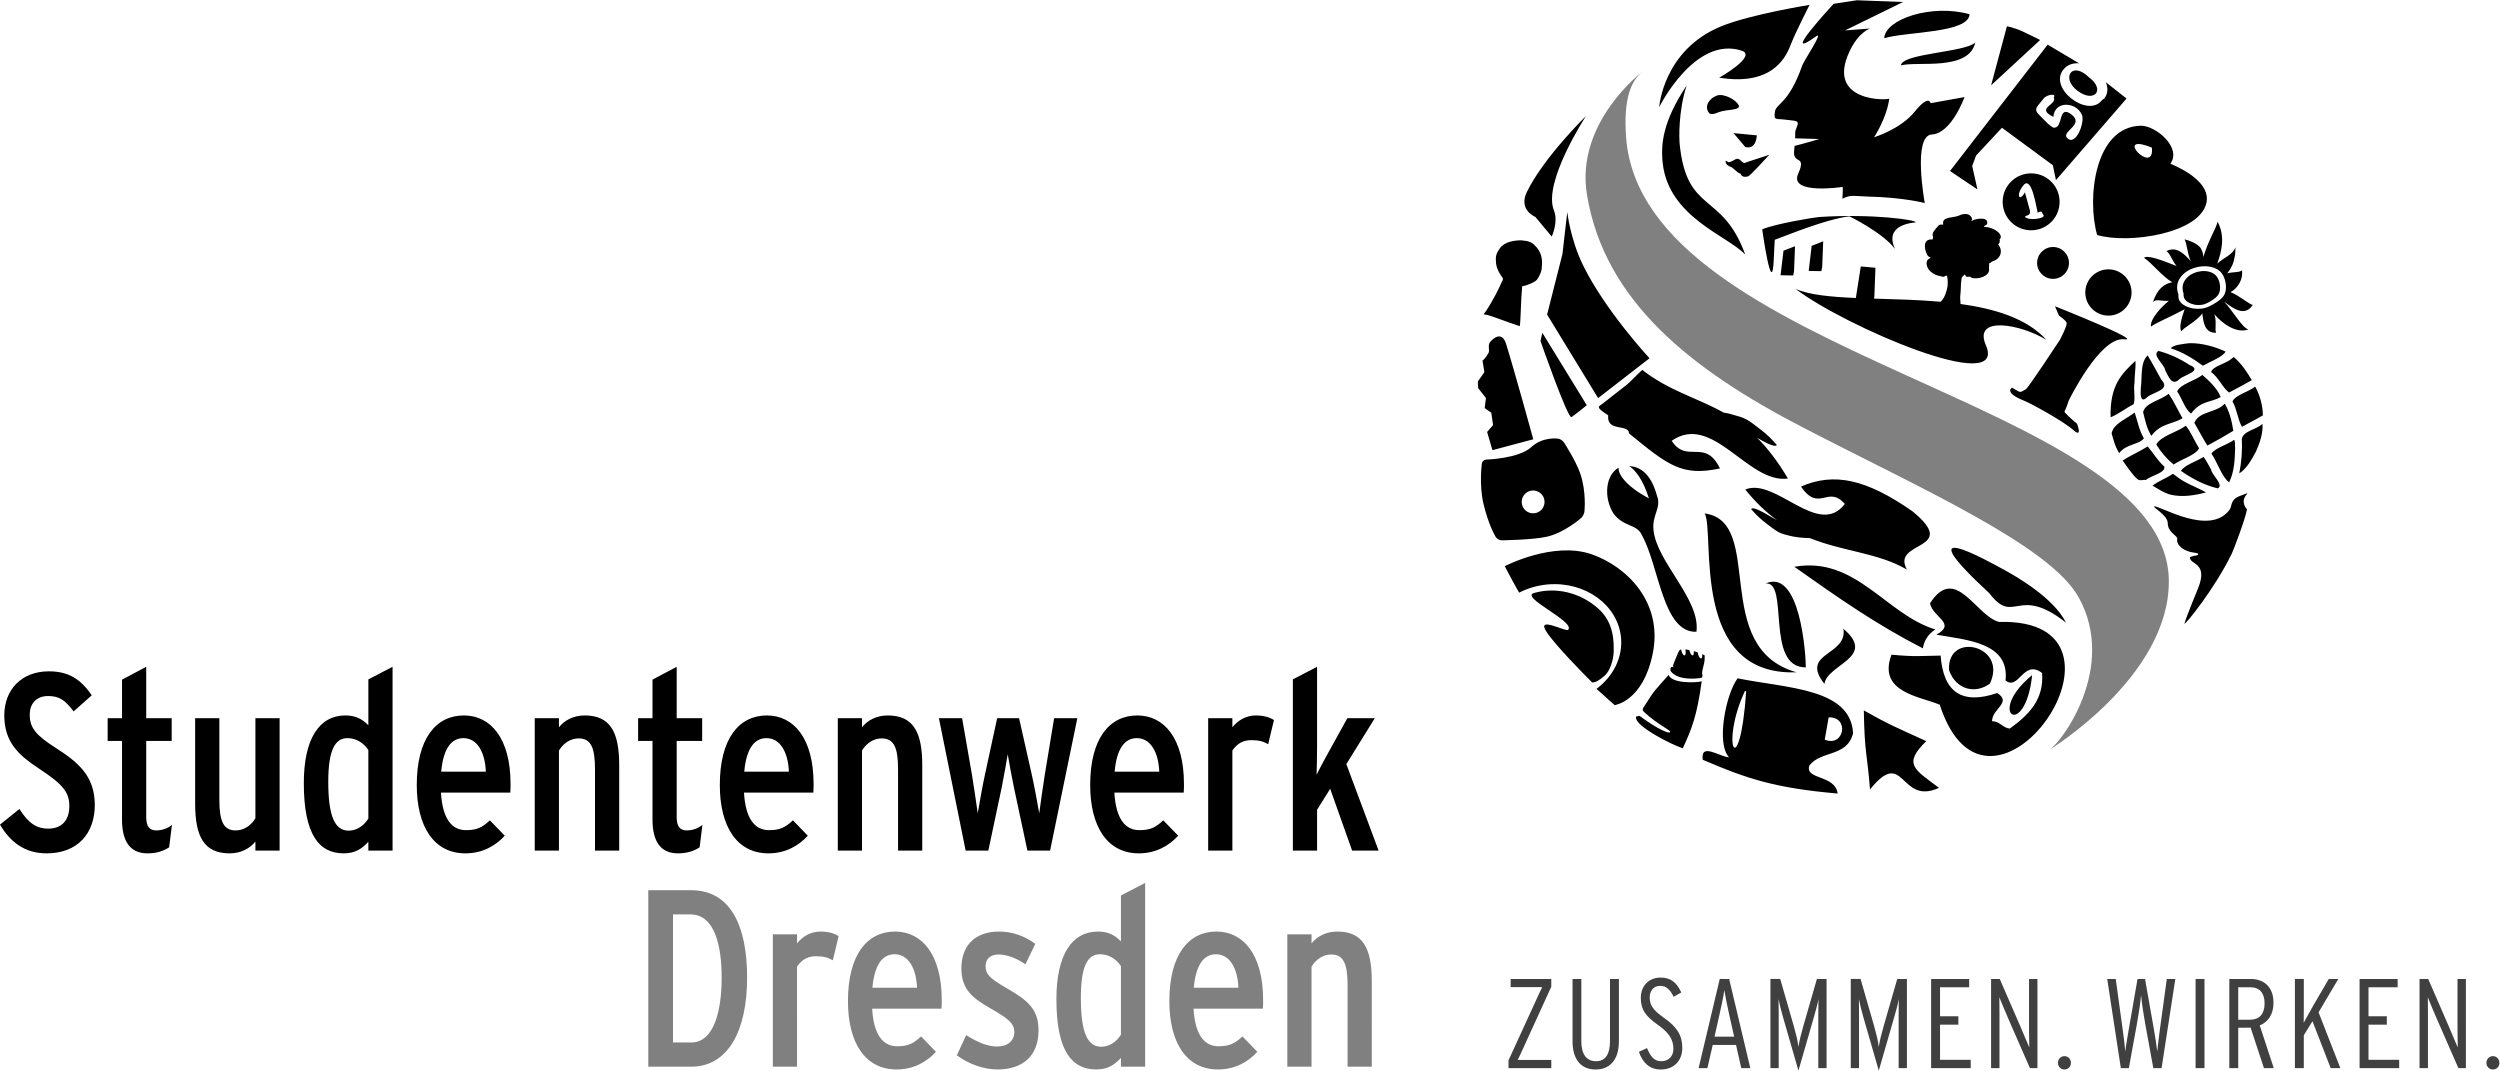 <?xml version="1.0" encoding="UTF-8" standalone="no"?>
<!-- Created with Inkscape (http://www.inkscape.org/) -->

<svg
   version="1.1"
   id="svg2"
   width="752.413"
   height="322.227"
   viewBox="0 0 752.413 322.227"
   sodipodi:docname="studentenwerk.svg"
   inkscape:version="1.2.1 (9c6d41e410, 2022-07-14)"
   xmlns:inkscape="http://www.inkscape.org/namespaces/inkscape"
   xmlns:sodipodi="http://sodipodi.sourceforge.net/DTD/sodipodi-0.dtd"
   xmlns="http://www.w3.org/2000/svg"
   xmlns:svg="http://www.w3.org/2000/svg">
  <sodipodi:namedview
     id="namedview11"
     pagecolor="#505050"
     bordercolor="#ffffff"
     borderopacity="1"
     inkscape:showpageshadow="0"
     inkscape:pageopacity="0"
     inkscape:pagecheckerboard="1"
     inkscape:deskcolor="#505050"
     showgrid="false"
     inkscape:zoom="1.6785986"
     inkscape:cx="334.80308"
     inkscape:cy="161.74206"
     inkscape:window-width="2560"
     inkscape:window-height="1236"
     inkscape:window-x="0"
     inkscape:window-y="109"
     inkscape:window-maximized="0"
     inkscape:current-layer="g12" />
  <defs
     id="defs6" />
  <g
     id="g10"
     transform="matrix(1.333,0,0,-1.333,0,322.227)">
    <g
       id="g12"
       transform="scale(0.1)">
      <path
         d="m 1560.49,63.602 h -41 V 352.762 h 39.28 c 55.79,0 70.58,-72.864 70.58,-142.864 0,-70.019 -15.37,-146.296 -68.86,-146.296 z m 0,343.796 h -96.77 V 8.949 h 96.77 c 84.24,0 126.36,82.539 126.36,200.949 0,118.403 -38.15,197.5 -126.36,197.5 z m 239.06,-120.089 v 20.48 h -54.66 V 8.949 h 54.66 V 234.941 c 12.52,18.207 27.33,23.34 42.69,23.34 17.07,0 27.32,-2.851 38.13,-9.121 l 13.1,54.649 c -9.1,5.703 -22.2,10.25 -40.99,10.25 -22.19,0 -40.99,-11.379 -52.93,-26.75 z m 170.18,-100.18 c 4.55,51.211 22.2,75.68 50.08,75.68 30.75,0 48.97,-31.27 50.67,-75.68 z m 51.23,126.93 c -63.19,0 -106.44,-52.36 -106.44,-157.11 0,-93.918 38.69,-154.25 109.86,-154.25 38.14,0 68.31,17.09 88.8,39.84 l -33.58,34.73 c -17.08,-15.938 -29.04,-22.211 -54.08,-22.211 -31.88,0 -52.94,25.633 -56.35,84.82 h 156.53 c 0.57,5.691 0.57,14.223 0.57,19.34 0,104.179 -45.55,154.84 -105.31,154.84 z M 2274.21,185.41 c -40.41,23.34 -48.97,32.461 -48.97,50.672 0,14.797 9.13,26.168 29.62,26.168 18.77,0 40.97,-8.539 60.34,-22.191 l 22.19,46.089 c -22.19,17.09 -51.24,27.911 -81.4,27.911 -54.09,0 -85.38,-31.297 -85.38,-83.098 0,-47.25 25.03,-66.602 62.04,-88.242 41.56,-23.91 57.49,-34.731 57.49,-55.778 0,-19.359 -14.81,-32.453 -39.27,-32.453 -19.92,0 -42.13,8.543 -69.44,25.633 l -21.07,-45.551 c 26.18,-19.352 59.77,-31.871 91.64,-31.871 58.06,0 92.79,31.312 92.79,88.242 0,48.938 -25.62,68.278 -70.58,94.469 z M 2530.85,81.231 c -9.68,-15.941 -26.18,-27.301 -44.39,-27.301 -31.3,0 -46.11,32.441 -46.11,110.429 0,70.582 14.81,98.45 43.27,98.45 17.06,0 35.29,-8.508 47.23,-26.727 z m 0,210.649 c -14.79,15.351 -30.72,22.18 -51.79,22.18 -59.2,0 -93.92,-52.93 -93.92,-152.547 0,-118.973 35.86,-158.813 89.94,-158.813 26.75,0 41.55,10.82 55.77,26.172 V 8.949 h 54.66 V 423.91 l -54.66,-28.461 z m 164.51,-104.75 c 4.56,51.211 22.22,75.68 50.09,75.68 30.74,0 48.96,-31.27 50.66,-75.68 z m 51.23,126.93 c -63.17,0 -106.43,-52.36 -106.43,-157.11 0,-93.918 38.7,-154.25 109.85,-154.25 38.13,0 68.3,17.09 88.79,39.84 l -33.58,34.73 c -17.08,-15.938 -29.03,-22.211 -54.06,-22.211 -31.88,0 -52.96,25.633 -56.37,84.82 h 156.55 c 0.56,5.691 0.56,14.223 0.56,19.34 0,104.179 -45.53,154.84 -105.31,154.84 z m 272.66,0 c -25.61,0 -46.12,-11.379 -58.05,-26.75 v 20.48 h -54.65 V 8.949 h 54.65 V 234.941 c 10.8,17.641 27.31,27.309 44.38,27.309 27.34,0 36.99,-19.918 36.99,-69.441 V 8.949 h 54.65 V 201.922 c 0,75.129 -20.49,112.137 -77.97,112.137"
         style="fill:#808080;fill-opacity:1;fill-rule:nonzero;stroke:none"
         id="path14" />
      <path
         d="m 125.234,729.102 c -44.402,28.457 -58.066,44.976 -58.066,74.57 0,25.058 14.797,42.129 41.543,42.129 25.059,0 38.144,-9.121 57.488,-34.719 l 40.989,36.418 c -23.907,34.73 -50.657,54.078 -96.758,54.078 -62.063,0 -100.754,-41.558 -100.754,-99.609 0,-62.629 35.277,-91.66 80.254,-121.25 53.508,-35.309 66.601,-52.938 66.601,-83.688 0,-32.422 -17.652,-50.64 -47.82,-50.64 -24.465,0 -43.262,10.25 -64.883,44.39 L 0,555.488 c 22.766,-38.707 55.207,-64.898 105.305,-64.898 70.574,0 108.718,45.539 108.718,109.289 0,66.609 -39.265,97.351 -88.789,129.223 z M 330.145,571.988 v 172.481 h 57.492 v 51.25 H 330.145 V 911.82 l -54.657,-29.031 v -87.07 h -32.429 v -51.25 h 32.429 v -177.59 c 0,-48.399 17.649,-76.289 57.5,-76.289 20.496,0 35.852,5.129 48.946,13.672 l 6.257,50.636 c -7.957,-6.828 -21.043,-12.519 -35.281,-12.519 -14.805,0 -22.765,8.582 -22.765,29.609 z m 246.527,-2.277 c -10.82,-17.641 -27.324,-27.332 -44.399,-27.332 -27.324,0 -37,19.953 -37,69.461 v 183.879 h -54.66 v -193 c 0,-75.117 20.508,-112.129 78,-112.129 25.606,0 46.094,11.379 58.059,26.769 v -20.5 h 54.637 v 298.86 H 576.672 Z M 831.68,569.16 c -9.676,-15.941 -26.192,-27.32 -44.395,-27.32 -31.308,0 -46.113,32.441 -46.113,110.41 0,70.578 14.805,98.488 43.254,98.488 17.078,0 35.301,-8.547 47.254,-26.769 z m 0,210.61 c -14.793,15.371 -30.735,22.199 -51.797,22.199 -59.192,0 -93.926,-52.938 -93.926,-152.547 0,-118.973 35.859,-158.832 89.941,-158.832 26.747,0 41.551,10.82 55.782,26.191 v -19.922 h 54.648 V 911.82 L 831.68,883.359 Z M 996.184,675.039 c 4.556,51.211 22.206,75.699 50.086,75.699 30.75,0 48.97,-31.316 50.66,-75.699 z m 51.226,126.93 c -63.172,0 -106.433,-52.379 -106.433,-157.11 0,-93.898 38.703,-154.269 109.853,-154.269 38.13,0 68.3,17.09 88.79,39.859 l -33.58,34.711 c -17.08,-15.941 -29.02,-22.191 -54.08,-22.191 -31.87,0 -52.937,25.613 -56.355,84.812 h 156.555 c 0.55,5.699 0.55,14.207 0.55,19.367 0,104.161 -45.52,154.821 -105.3,154.821 z m 272.66,0 c -25.62,0 -46.11,-11.399 -58.06,-26.75 v 20.5 h -54.65 v -298.86 h 54.65 v 225.969 c 10.8,17.66 27.32,27.332 44.4,27.332 27.32,0 37,-19.922 37,-69.441 v -183.86 h 54.64 v 192.973 c 0,75.129 -20.49,112.137 -77.98,112.137 z m 207.76,-229.981 v 172.481 h 57.5 v 51.25 h -57.5 V 911.82 l -54.63,-29.031 v -87.07 h -32.46 v -51.25 h 32.46 v -177.59 c 0,-48.399 17.63,-76.289 57.47,-76.289 20.5,0 35.87,5.129 48.97,13.672 l 6.26,50.636 c -7.97,-6.828 -21.07,-12.519 -35.29,-12.519 -14.81,0 -22.78,8.582 -22.78,29.609 z m 152.58,103.051 c 4.56,51.211 22.21,75.699 50.09,75.699 30.75,0 48.97,-31.316 50.66,-75.699 z m 51.23,126.93 c -63.17,0 -106.43,-52.379 -106.43,-157.11 0,-93.898 38.7,-154.269 109.85,-154.269 38.13,0 68.3,17.09 88.79,39.859 l -33.59,34.711 c -17.07,-15.941 -29.01,-22.191 -54.06,-22.191 -31.88,0 -52.95,25.613 -56.37,84.812 h 156.56 c 0.55,5.699 0.55,14.207 0.55,19.367 0,104.161 -45.52,154.821 -105.3,154.821 z m 272.66,0 c -25.62,0 -46.12,-11.399 -58.06,-26.75 v 20.5 h -54.65 v -298.86 h 54.65 v 225.969 c 10.8,17.66 27.32,27.332 44.39,27.332 27.33,0 37,-19.922 37,-69.441 v -183.86 h 54.65 v 192.973 c 0,75.129 -20.49,112.137 -77.98,112.137 z m 354.66,-133.77 c -2.87,-17.09 -10.83,-72.871 -12.54,-87.09 -2.28,14.789 -13.09,71.141 -17.08,88.211 l -28.45,126.399 h -49.52 L 2224.04,669.32 c -3.99,-17.07 -14.24,-73.422 -16.5,-88.211 -1.72,14.219 -10.25,69.461 -13.1,87.09 l -22.2,127.52 h -52.37 l 60.34,-298.86 h 51.24 l 30.16,142.301 c 3.98,19.918 11.38,60.899 13.66,75.16 2.27,-14.261 9.68,-54.648 13.67,-73.441 l 30.73,-144.02 h 51.23 l 61.48,298.86 H 2380 Z m 157.67,6.84 c 4.55,51.211 22.21,75.699 50.09,75.699 30.74,0 48.96,-31.316 50.66,-75.699 z m 51.23,126.93 c -63.18,0 -106.43,-52.379 -106.43,-157.11 0,-93.898 38.69,-154.269 109.85,-154.269 38.14,0 68.31,17.09 88.79,39.859 l -33.59,34.711 c -17.06,-15.941 -29.02,-22.191 -54.06,-22.191 -31.88,0 -52.95,25.613 -56.37,84.812 h 156.55 c 0.57,5.699 0.57,14.207 0.57,19.367 0,104.161 -45.54,154.821 -105.31,154.821 z m 214.6,-26.75 v 20.5 h -54.65 v -298.86 h 54.65 v 225.969 c 12.52,18.231 27.33,23.344 42.7,23.344 17.06,0 27.31,-2.852 38.13,-9.102 l 13.09,54.649 c -9.12,5.679 -22.21,10.25 -40.98,10.25 -22.2,0 -41,-11.399 -52.94,-26.75 z m 257.3,-83.129 64.29,103.629 h -62.03 l -44.96,-81.399 c -7.4,-13.672 -18.81,-34.16 -24.49,-46.121 0.58,14.789 1.15,45.531 1.15,64.321 v 179.3 l -54.65,-28.461 v -386.5 h 54.65 v 92.2 l 29.59,47.25 49.51,-139.45 h 59.79 l -72.85,195.231"
         style="fill:#000000;fill-opacity:1;fill-rule:nonzero;stroke:none"
         id="path16" />
      <path
         d="m 4625.69,723.461 c 27.76,14.668 155.26,186.398 67.7,344.879 -64.86,117.33 -356.51,245.82 -623.48,384.19 -252.24,130.71 -447.5,284.99 -486.93,525.54 -26.7,162.83 125,277.27 125,277.27 -24.75,-20.48 -43.05,-59.27 -36.54,-148.09 36.48,-497.84 1223.82,-592.83 1225.37,-1002.05 0.84,-216.86 -271.12,-381.739 -271.12,-381.739"
         style="fill:#808080;fill-opacity:1;fill-rule:nonzero;stroke:none"
         id="path18" />
      <path
         d="m 3767.45,893.5 c -33.87,-38.52 -29.78,-31.039 -56.97,-73.852 -1.21,-1.91 -3.42,-5.117 1.4,-9.687 31.47,-29.672 61.55,-41.461 58.95,-45.582 -2.62,-4.117 -26.5,5.453 -68.81,36.461 -0.8,0.59 -3.55,-0.121 -4.31,-1.328 -1.55,4.547 -24.2,-8.41 58.2,-52.153 3.94,-2.078 23.1,-12.16 43.44,-19.679 20.52,44.179 31.99,73.199 42.79,151.351 -14.24,-3.769 -67.79,-5.019 -74.69,14.469 z m -173.63,272.28 c -86.82,30.35 -196.35,-26.83 -196.35,-26.83 0,0 13.26,-26.06 32.42,-59.77 19.18,9.86 40.88,16.51 64.32,18.56 85.08,7.44 159.32,-46.61 165.82,-120.752 3.93,-45.129 -18.26,-87.258 -55.39,-115 23.65,-21.789 41.03,-36.66 41.03,-36.66 0,0 63.58,7.801 85.8,115.844 23.87,116.158 -58.41,196.918 -137.65,224.608 z m 49.59,-217.831 c -0.06,15.723 2.44,61.761 -34.2,94.751 -40.98,36.85 -96.25,49.94 -145.76,35.74 -33.03,-9.47 95.08,-65.1 77.01,-83.159 -5.18,-5.16 -72.79,32.509 -48.87,-4.281 20.02,-30.781 82.89,-94.16 102.64,-113.969 1.52,-1.5 6.87,0.528 6.87,0.528 0,0 7.82,1.351 22.99,15.222 10.18,9.328 19.42,34.489 19.32,55.168 z m -0.59,310.071 c 22.81,-31.39 53.85,-22.87 64.85,-50.24 38.41,-68.87 46.5,-219.831 122.54,-216.901 9.82,73.301 -90.92,158.051 -97.08,230.971 -2.87,33.72 18.5,49.17 7.95,76.35 -8,29.88 -25.04,64.81 -62.57,66.82 14.06,-9.14 31.5,-31.5 44.39,-72.91 -53.22,28.24 -69.96,55.64 -68.32,69.18 -29.24,-15.71 -34.77,-66.46 -11.76,-103.27 z m 200.35,-359.29 c 0,3.032 0.55,5.219 1.25,8.168 0.96,4.063 1.96,8.161 2.95,12.243 1.49,5.98 1.51,11.699 1.53,17.8 0,0.661 -2.19,1.969 -5.65,3.528 0.61,-5.489 -0.35,-10.879 -3.71,-9.61 -2.75,1.063 -6.13,8.582 -6.37,13.539 -2.81,0.93 -5.82,1.891 -8.94,2.793 0.55,-5.453 -0.43,-10.679 -3.75,-9.453 -2.48,0.953 -5.41,7.094 -6.17,11.91 -3.21,0.68 -6.29,1.192 -9.12,1.481 1.58,-6.399 1.05,-14.938 -3.05,-13.391 -2.74,1.051 -6.04,8.321 -6.37,13.282 -2.11,-0.469 -3.69,-1.29 -4.43,-2.622 -2.91,-5.16 -11.7,-26.757 -13.62,-32.378 -0.29,-0.961 -0.09,-1.641 -1.09,-1.641 0,0 3.16,-3.32 1.06,-2.91 -9.16,1.769 -5.49,-9.59 -5.49,-9.59 16.46,-21.957 60.04,-16.777 69.18,-14.981 2.73,0.543 3.22,6.872 1.52,9.204 0.1,0.839 0.27,1.679 0.27,2.628 z m 1085.06,863.22 c 0.41,-2.64 0.86,-4.87 1.84,-7.29 v -4.96 c 0.99,-13.03 15.92,-18.45 25.51,-20.49 9.78,-1.17 18.08,-0.99 27.3,3.55 7.52,3.75 20.35,10.88 25.68,19.32 7.82,12.35 3.44,35.74 -7.07,44.76 -16.19,13.88 -46.19,9.48 -61.32,-4.29 -8.29,-7.54 -14.05,-17.51 -11.94,-30.6 z m 83.19,43.59 c 13.69,-11.31 19.37,-40.63 9.21,-56.07 -6.97,-10.56 -23.65,-19.54 -33.41,-24.18 -12.03,-5.69 -22.87,-5.94 -35.63,-4.46 -12.44,2.53 -31.91,9.37 -33.14,25.65 v 6.23 c -1.33,3 -1.88,5.83 -2.44,9.15 -2.74,16.36 4.76,28.85 15.56,38.32 19.71,17.25 58.75,22.77 79.85,5.36 z m -41.88,50.08 c -1.72,4.76 -13.08,15.18 -37.21,21.33 5.86,-12 5.86,-30.43 13.85,-49.31 -14.8,17.09 -32.4,34.28 -54.86,22.77 8.32,-4.96 12.71,-21.47 23.01,-33.7 -33.36,13.22 -66.8,25.86 -73.46,18.4 19.67,-13.24 39.43,-40.73 63.63,-55.08 -17.32,-3.01 -33.81,-14.25 -43.88,-45.66 5.84,9.5 19.84,2.31 36.23,3.77 -30.16,-24.69 -43.73,-49.75 -39.97,-58.11 7.82,7.27 44.05,21.9 75.59,39.06 -7.25,-20.3 -13.61,-44.16 -6.78,-49.92 0.94,6.67 35.06,23.1 46.68,40.65 2.42,-19.72 4.71,-44.71 31.37,-43.77 -4.18,6.38 2.03,25.5 -4.3,41.95 18.21,-21.33 49.59,-44.41 77.03,-34.43 -13.82,3.17 -35.03,41.97 -54.88,62.67 20.39,-15.19 46.54,-35.17 64.67,-7.41 -8.24,1.39 -29.24,20.58 -50.2,28.93 16.66,8.93 28.7,29.01 26,49.22 -6.44,-5.39 -20.59,-3.12 -33.5,-6.95 5.69,7.13 11.04,15.67 14.46,26.48 3.49,15.44 3.83,14.71 4.08,32.62 -5.29,-16.81 -26.97,-23.73 -41.07,-37.08 9.86,27.29 18.65,61.39 0.82,94.76 -2.02,-12.72 -23.34,-47.26 -31.88,-79.68 -0.51,5.95 -2.01,12.15 -5.43,18.49 z m 87.97,-557.97 c -22.87,-8.57 -17.4,-22.61 -23.22,-30.7 -44.79,-62.17 -159.46,10.02 -170.39,6.92 -4.81,-1.38 30.35,-19.58 30.45,-37.71 0.07,-20.05 19.68,-26.93 21.62,-34.63 -3.64,-13.81 13.67,-29.36 38.12,-32.04 15,-1.6 7.17,-5.58 7.17,-5.58 -9.2,-2.95 -2.32,0.78 -16.84,-4.4 -1.23,-18.16 42.8,-10.74 18.11,-71.21 -0.18,-1.01 -25.45,-60.8 -30.49,-78.98 1.27,-3.83 67.4,77.24 106.9,157.95 3.26,6.7 30.27,77.03 34.43,100.12 -1.17,0.5 -16.08,17.16 -0.41,34.11 3.85,4.19 -3.15,0.77 -15.45,-3.85 z m -1008.81,497.69 1.9,9.96 2.22,56.07 -26.03,-9.99 -6.64,-55.51 z m 63.58,9.75 1.89,10.18 2.27,57.19 -26.06,-10.18 -6.66,-56.66 z m 213,110.32 c 3.36,5 -96.09,19.81 -217.85,11.97 -10.12,-0.65 -99.33,-15.15 -128.71,-27.88 0.47,-3.06 22.38,-160.04 26.11,-67.41 1.78,43.62 2.31,44.8 2.8,44.09 73.84,28.75 130.64,48.16 167.54,52.69 1.19,0.15 77.73,-38.37 103.32,-73.61 1.29,0.6 -31.84,51.39 46.79,60.15 z m 295.16,-265.47 c -43.77,48.22 -115.65,70.28 -194.69,81.13 0.28,0.07 0.49,0.07 0.78,0.19 0.14,3.9 -0.72,7.8 -0.82,11.74 -0.21,7.68 1.41,15.03 1.37,22.66 -0.02,8.14 0.7,15.55 1.93,23.61 0.45,2.89 3.62,4.99 5.51,7.01 2.7,2.88 1.95,-0.41 4.63,-3.28 1.68,-1.87 8.03,0.8 10.06,-1.13 4,-3.75 11.11,-2.98 15.68,-2.64 9.77,0.76 28.11,7.22 26.02,21.54 -1.04,6.96 2.03,5.97 -0.67,11.29 5.49,2.07 5.16,4.21 10.86,6.07 7.02,2.25 14.34,8.69 16.08,17.48 1.35,6.71 -0.67,13.52 -4.77,18.36 -2.85,3.37 3.95,3.46 1.94,7.44 2.96,3.73 -1.86,3.3 1.52,6.91 3.69,3.9 0.39,10.18 -2.93,13.48 -8.97,8.97 -22.4,13 -33.75,13.5 1.64,4.29 6.99,2.16 7.68,8.55 0.58,5.32 -3.29,8.11 -7.27,9.2 -5.55,1.48 -16.48,0.02 -22.07,-1.82 -2.72,-0.91 -4.79,-2.84 -7.72,-2.98 5.84,3.35 0.86,10.59 -2.89,13.27 -6.73,4.81 -17.69,2.33 -24.39,-1.06 -9.79,-4.98 -35.82,-1.89 -35.49,-16.37 0.12,-2.34 2.25,-4.56 -2.93,-3.87 -5.31,0.71 -6.7,-1.21 -10.37,-5.65 -4.94,-5.89 -12.62,-12.98 -9.63,-21.1 1.23,-3.3 0.26,-3.13 -1.09,-7.05 -9.63,1.63 -19.73,-3.43 -16.43,-20.82 1.56,-8.38 5.02,-18.57 12.05,-19.27 0.39,-0.81 -0.82,-1.1 -1.09,-1.96 -3.79,-1.6 0.74,0.54 -3.15,-1.92 -4.47,-2.83 -5.19,-7.81 -4.14,-13.67 2.43,-13.33 17.66,-22.79 28.01,-24.24 3.77,-0.5 10.2,-4.38 13.17,-0.43 l 1.71,0.56 c 0.84,0.4 2.04,0.26 2.89,0 1.88,-9.37 2.5,-20.83 -0.05,-29.66 -2.17,-7.44 -3.83,-14.01 -7.7,-20.56 -1.89,-3.23 -4.28,-5.77 -6.37,-8.47 -50.64,4.5 -102.65,5.68 -150.86,7.13 l 0.81,3.65 2.53,65.99 -33.12,3.02 -11.15,-71.23 c -57,2.41 -105.75,6.94 -136.25,20.66 109.2,-83.86 480.6,-243.93 429.74,-127.07 -29.37,67.45 79.1,47.35 136.82,11.81 z m 70.55,562.09 c 37.97,-28.06 63.34,2.74 25.35,30.81 -39.22,38.25 -63.3,-2.72 -25.35,-30.81 z m -77.46,-17.79 c 7.53,10.18 30.44,12.72 23.45,3.27 8.21,-17.71 -42.44,-23.92 -0.78,-44.05 2.36,36.95 51.02,34.38 64.26,4.91 7.66,-17.06 -14.3,-73.17 -33.56,-52.26 -13.28,14.44 40.84,30.02 9.48,53.23 -29.16,21.57 -18.46,-28.13 -36.59,-29.99 -5.97,-4.46 -29.78,23.03 -33.71,26.57 -17.38,15.56 -5.6,20.65 7.45,38.32 z m -148.89,-204.57 -11.84,52.96 8.85,23.55 58.36,62.7 114.88,-84.53 7.05,-33.68 159.44,184.22 -46.96,36.83 c 5.28,-12.13 5.34,-25.16 -3.2,-36.69 l -5.06,-3.51 c -31.7,-42.86 -124.96,28.16 -85.72,70.68 9,9.79 21.15,13.18 33.81,12.08 l -70.98,42.22 -220.55,-285.25 z m 118.24,-46.75 c -3.69,13.46 -7.38,26.9 -11.07,40.34 -11.55,-22.81 -21.82,-7.21 -3.36,15.66 18.79,23.32 29.12,-50.46 32.24,-61.84 12.23,6.74 8.3,-0.82 13.64,-6.34 1.97,-7.11 -35.14,-12.17 -41.9,-3.22 -1.25,4.6 14.49,0.79 10.45,15.4 z m 67.21,15.63 c 1.72,35.46 -25.67,65.59 -61.13,67.3 -35.45,1.71 -65.61,-25.66 -67.27,-61.12 -1.74,-35.48 25.64,-65.62 61.11,-67.3 35.47,-1.72 65.59,25.64 67.29,61.12 z M 4119.89,747.27 c 2.97,16.769 5.9,33.55 8.87,50.332 47.64,1.847 35.27,-68.34 -8.87,-50.332 z m -180.11,110.062 c 1.01,-0.383 1.93,-0.711 2.75,-0.98 -14.53,-211.332 -60.61,-122.75 -2.75,0.98 z m -16.65,28.449 c -27.12,-36.679 -48.45,-148.57 -19.16,-178.301 -21.62,0.86 -64.86,34.418 -59.53,-5.531 98.81,-42.687 163.85,-64.121 304.71,-76.301 -6.21,43.34 -73.89,30.192 -64.18,62.911 26.06,34.902 85.76,18.921 98.93,73.382 -5.59,101.598 -148.69,101.207 -260.77,123.84 z m 62.99,214.069 c 54.44,7.09 -1.62,-190.299 91.06,-189.338 0.15,27.359 -12.31,224.388 -91.06,189.338 z m 175.94,-102.229 c 9.69,-61.621 -99.39,-52.832 -42.95,-124.43 6.76,44.84 119.26,59.719 42.95,124.43 z M 4056.2,899.422 C 3860.03,955 3986.81,1239.12 3848.92,1258.1 3872.72,1213.45 3814.23,890 4056.2,899.422 Z m 44.08,1435.808 c 18.97,13.65 -27.3,-54.64 -31.05,-65.39 -30.37,-87.08 -58.6,-85.57 -61.76,-104.44 -3.59,-21.71 3.36,-15.23 24.94,-18.44 21.6,-3.22 31.33,-0.12 24.46,-16.56 -5,-11.94 -3.21,-9.22 -3.81,-25.38 l 54.65,-1.61 c -8.62,-2.45 -34.34,-10.2 -55.84,-15.5 -0.3,-3.2 -0.63,-6.67 -1.06,-10.66 -3.53,-32.77 28.87,-7.71 9.1,-52.39 -21.27,-48.09 100.61,-29.57 100.61,-29.57 l 0.13,-8.41 -0.82,-18.31 c 19.09,10.22 28.62,5.63 56.9,4.98 82.46,-1.96 129,-14.69 129,-14.69 0,0 -28.12,152.62 16.1,154.85 44.23,2.23 73.67,84.45 73.67,84.45 l -76.58,-13.81 c 0,0 -3.3,21.2 -36.12,-19.36 -32.28,-39.84 -91.66,-57.63 -91.66,-57.63 0,0 28.65,42.53 34.49,87.6 -0.56,-4.36 -144.19,-9.7 -89.86,106.11 20.8,44.42 46.47,51.87 46.47,51.87 l -56.51,-4.31 130.96,64.18 -104.47,3.93 -52.15,-7.95 c 0,0 -125.7,-135.4 -39.79,-73.56 z m 153.93,-4.31 c 48.5,15.33 190.76,10.99 192.67,54.26 -85.46,23.95 -190.76,-11.01 -192.67,-54.26 z m 37.83,-61.21 c 37.15,10.04 152.93,-13.85 167.83,51.77 -21.58,-22.31 -165.97,-24.62 -167.83,-51.77 z m -537.89,-221.37 c 13.79,-122.23 147.87,-163.69 186.39,-206.02 -52.64,144.59 -133.13,89.97 -148.48,252.67 -0.62,6.67 -3.32,70.61 16.09,129.36 -53.26,-80.19 -59.02,-131.55 -54,-176.01 z m 167.05,10.32 c -5.1,-1.18 -15.37,-9.64 -19.9,-7 -1.62,0.97 -3.34,2.68 -5.18,2.8 -0.84,-8.99 7.85,-12.65 11.35,-13.85 6.62,-2.32 15,-14.13 21.93,-15.12 4.09,-10.19 13.56,-7.08 17.21,-6.4 6.21,1.95 42.66,43.57 48.38,48.86 l -52.79,-17.31 c -8.38,-5.84 -12.03,10.14 -21,8.02 z m -45.37,142.68 c -16.11,-6.35 -25.37,-21.02 -20.76,-32.77 4.61,-11.74 10.51,-10.56 26.58,-4.22 16.09,6.35 48.73,3.24 44.06,14.97 -4.61,11.75 -33.79,28.35 -49.88,22.02 z m 56.72,101.5 c 35.45,-11.62 -50.18,-61.04 -51.17,-60.89 125.97,-20.41 153.34,52.44 163,77.56 9.11,23.7 41.18,86.75 41.18,86.75 0,0 -134.57,-21.54 -200.26,-48.69 -130.35,-53.88 -139.2,-182.15 -139.2,-182.15 0,0 80.41,162.14 186.45,127.42 z m 7.87,-217.33 c 0,0 23.46,-9.17 26.21,26.19 l -52.69,5.03 z m 627.97,260.03 c -22.36,10.32 -37.15,12.37 -37.15,12.37 l -35.72,-133.2 110.66,102.28 c 0,0 -15.45,8.24 -37.79,18.55 z M 4318.04,1262.86 c -104.08,72.5 -176.72,88.71 -251.82,55.8 41.02,-59.67 60.7,4.77 99.02,-39.17 -59.61,-78.23 -156.58,60.88 -224.76,32.6 23.51,-29.31 47.54,-51.69 71.76,-69.26 -8.32,4.43 -16.43,9.32 -24.14,13.68 -4.83,2.74 -30.98,18.35 -34.32,11.19 11.62,-13.41 22.21,-23.34 36.17,-33.74 8.15,-6.07 16.66,-13.21 25.41,-17.87 9.63,-5.13 14.96,-5.48 24.45,-8.21 11.08,-3.2 30.88,-5.39 46.33,-5.47 77.44,-30.94 153.77,-33.01 219.2,-71 -36.78,66.25 122.35,41.42 12.7,131.45 z m -434.73,96.79 c -33.55,69.5 -74.47,9.39 -108.96,62.43 92.77,64.65 172.59,-97.69 262.4,-85.22 -23.03,39.17 -46.21,68.78 -69.53,92.05 1.34,-0.79 2.71,-1.61 4.04,-2.37 5.57,-3.16 35.49,-21.22 40.61,-14.07 -12.49,14.68 -24.15,25.69 -39.89,37.42 -9.18,6.87 -18.67,14.89 -28.77,20.33 -11.15,5.99 -17.63,6.74 -28.86,10.26 -9.07,2.83 -16.31,4.55 -22.89,5.34 -60.38,33.79 -121.57,48.2 -183.54,96.33 -13.83,-12.35 -26.09,-26.14 -34,-32.72 -2.15,-1.75 -53.05,-41.42 -55.12,-43.13 -9.43,-7.77 -18.34,-6.81 12.23,-26.74 -3.46,-34.21 35.05,-21.85 45.05,-34.8 4.26,-5.52 -1.71,-3.01 3.42,-7.21 87.09,-71.01 118.01,-96.21 203.81,-77.9 z m -344.61,578.94 c -0.16,0.43 -10.99,-94.75 -10.99,-94.75 l -34.67,-136.8 115.19,-188.55 116.06,89.93 c 0,0 -99.67,107.26 -149.77,209.38 -29.67,60.52 -35.82,120.79 -35.82,120.79 z m -60.57,-291.16 c 0,0 61.86,-177.33 70.1,-171.84 8.26,5.5 34.38,26.8 34.38,26.8 L 3482.26,1666 Z m 1192.56,-134.72 c 0,0 70.59,145.13 125.45,138.55 45.18,-5.43 -156.4,74.56 -156.4,74.56 l 8.96,-21.02 c 0,0 14.22,-9.63 17.11,-15.52 2.91,-5.88 -15.08,-39.48 -15.08,-39.48 0,0 -71.91,-109.43 -77.03,-111.6 -5.1,-2.17 -10.58,-7.85 -15.99,-4.76 -5.42,3.1 -15,8.56 -15,8.56 0,0 -19.42,-10.76 26.64,-29.15 17.73,-7.08 90.37,-47.22 111.93,-66.58 21.58,-19.34 8.2,14.4 8.2,14.4 0,0 -17.89,14.54 -26.85,24.69 -1.35,1.43 -1.74,2.82 -0.76,4.5 3.82,6.36 8.82,22.85 8.82,22.85 z m 0.65,310.94 c 0,19.86 -16.12,35.98 -35.98,35.98 -19.86,0 -35.98,-16.12 -35.98,-35.98 0,-19.88 16.12,-35.97 35.98,-35.97 19.86,0 35.98,16.09 35.98,35.97 z m 36.83,-66.7 c 0,-28.86 23.38,-52.24 52.25,-52.24 28.83,0 52.23,23.38 52.23,52.24 0,28.83 -23.4,52.23 -52.23,52.23 -28.87,0 -52.25,-23.4 -52.25,-52.23 z m -181.5,-627.16 c -38.5,21.13 -229.32,127.85 -35,-52.09 56.87,-74.18 62.68,20.62 172.91,-66.21 -27.95,56.6 -114.82,105.62 -137.91,118.3 z m 61.52,-236.739 c -106.42,-87.442 -15.54,-147.602 0,0 z m -95.48,-19.281 c 41.34,86.351 -97.35,119.242 -92.15,30.39 15.48,-43.922 58.98,-54.711 92.15,-30.39 z m 20.78,139.36 c -52,12.79 -98.54,131.83 -155.92,41.95 6.44,-32.05 60.82,-45.16 14.39,-70.76 69.12,-12.109 165.63,-17.949 156.14,-103.359 30,-24.16 40.21,49.199 82.55,16.801 4.59,-60.821 -31.09,-95.082 -72.75,-125.34 -16.35,1.019 -22.79,16.976 -40.21,16.387 -0.4,28.461 45.68,42.171 11.6,63.769 -79.07,-26.93 -121.66,1.274 -127.76,84.551 -43.12,-0.617 -56.34,-3.09 -110.91,1.992 -32.06,-85.082 64.29,-93.902 108.94,-112.949 112.25,-346.793 488.24,196.638 133.93,186.958 z m -143.95,-17.028 c -112.3,34.568 -179.61,166.008 -318.32,141.558 103.18,-72.93 186.04,-130.72 290.16,-184.14 3.14,18.339 12.54,32.519 28.16,42.582 z M 3484.09,1271.6 c -6.87,-12.47 -22.58,-17 -35.06,-10.11 -12.5,6.84 -17.01,22.57 -10.13,35.05 6.87,12.47 22.57,17.02 35.07,10.13 12.45,-6.88 17,-22.58 10.12,-35.07 z m 85.47,-24.15 c 0,0 6.8,6 7.77,15.02 0,0 4.93,44.49 -9.61,86.16 -10.19,29.24 -36.36,69.38 -36.36,69.38 0,0 -4.98,7.61 -13.93,8.95 0,0 -33.83,5.08 -60.15,-19.21 -28.23,-26.05 -101.2,-28.06 -101.2,-28.06 0,0 -9.06,-0.24 -10.33,-9.23 0,0 -6.56,-46.88 3.58,-90.22 11.62,-49.6 27.73,-75.27 27.73,-75.27 0,0 4.82,-7.67 13.89,-7.58 0,0 67.61,0.81 100.31,7.84 40.51,8.67 78.3,42.22 78.3,42.22 z m -217.44,248.4 14.86,-10.32 4.06,-28.04 -13.43,-15.49 12.01,-41.11 92.26,24.6 c 0,0 -44.94,163.14 -61.6,215.78 -8.71,27.55 -27.24,14.45 -35.91,3.69 -6.04,-7.44 -0.34,-18.66 -3.58,-24.55 -7.66,-13.93 -13.57,-17.17 -13.57,-17.17 l 4.18,-26.19 -14.81,-21.2 0.74,-14.78 17.64,-22.39 z m 79.12,185.07 c 1.76,4.99 2.48,44.68 3.63,64.2 0.39,6.06 2.01,25.93 1.98,26.34 3.63,-1.35 28.14,7.68 33.28,14.37 4.06,5.36 9.57,16.18 10.41,22.72 2.46,19.2 1.68,34.72 -10.9,50.02 -7.21,8.77 -13.77,13.3 -24.73,14.89 -7.56,1.12 -10.7,1.6 -18.34,0.96 -6.25,-0.51 -29.49,-2.39 -40.17,-17.7 -9.42,-13.5 -9.71,-18.83 -8.75,-32.59 0.97,-14.27 10.21,-27.92 15.54,-35.12 l 0.1,-1.44 c -0.06,-2.27 -0.82,-4.32 -2.3,-6.17 -4.2,-9.72 -9.14,-19.81 -14.03,-29.15 -6.74,-12.9 -14.53,-26.36 -22.71,-38.42 -2.01,-2.94 -3.77,-4.03 -4.4,-6.94 3.68,3.45 49.3,-15.75 81.39,-25.97 z m 35.2,246.69 37.05,-44.41 c 0,0 15.64,32.94 4.92,59.21 -25.67,62.89 72.36,212.88 72.36,212.88 0,0 -95.64,-93.54 -133.49,-171.59 -19.67,-40.58 19.16,-56.09 19.16,-56.09 z m 1514.29,-622.06 c -19.92,11.44 -47.54,20.59 -67.24,36.65 l -3.73,2.67 -3.68,2.73 c -14.45,-10.14 -32.67,-16.18 -46.03,-26.8 12.91,-7.51 26.52,-17.02 41.15,-20.46 25.92,-6.06 53.97,-1.69 79.53,5.21 z m 11.53,51.45 c -5.73,9.45 -10.24,20.16 -17.04,28.7 -15.99,-10.21 -41.97,-17.91 -51.19,-31.46 25.28,-17.6 53.13,-32.54 83.44,-39.65 14.43,7.83 -13.14,29.47 -15.21,42.41 z m -105.71,6.99 c -14.84,12.74 -25.27,31.18 -37.46,45.3 -17.07,-10.92 -39.98,-20.65 -56.56,-31.9 8.4,-11.37 21.84,-32.27 33.53,-42.02 5.82,-4.82 12.31,-0.49 18.97,-1.81 11.6,10.36 45.21,15.94 41.52,30.43 z m 146.35,-35.65 c 11.8,23.22 12.83,51.68 13.61,77.66 -0.99,5.15 0.92,15.2 -2.54,18.2 -15.41,-11.53 -41.36,-17.51 -51.07,-31.01 13.91,-20.02 23.42,-52.7 40,-64.85 z m -125.25,40.1 c 17.59,12.43 48.41,20.3 57.46,36.62 -10.41,16.32 -18.17,36.95 -29.96,50.99 -20.26,-14.94 -56.98,-23.24 -66.62,-42.52 10.43,-17.02 23.63,-32.44 39.12,-45.09 z m 199.59,91.14 c -13.48,-12.52 -43.58,-15.45 -45.71,-34.16 1.45,-25.81 -0.72,-51.71 -5.76,-77.05 16.86,10.75 28.2,31.47 37.76,49.43 8.65,19.15 16.17,41.54 14.76,61.9 z m -266.76,-31.92 c -10.76,17.74 -14.38,39.3 -20.86,58.25 -14.65,-11.95 -41.06,-22.52 -49.12,-38.83 -4.44,-10.2 -3.32,-5.99 2.01,-25 2.79,-9.99 6.87,-19.09 12.34,-28.01 13.91,20.62 45.94,19.41 55.63,33.59 z m 201.91,16.99 c -3.24,21.21 -8.4,42.57 -19.22,61.3 -20.37,-21.85 -56.75,-15.75 -68.8,-43.26 9.92,-17.07 18.92,-34.72 29.51,-51.43 19.78,10.57 39.59,21.69 58.51,33.39 z m -114.68,28.29 c -10.45,17.96 -19.34,37.86 -31.02,54.83 l -0.84,0.18 c -17.25,-14.62 -52.31,-19.81 -57.13,-41.24 4.57,-18.27 8.34,-37.33 18.63,-53.45 20.73,28.26 47.25,25.89 70.36,39.68 z m 112.85,38.01 c 10.11,-17.42 12.32,-42.69 21.4,-57.31 15.63,8.83 31.84,16.7 47.25,25.97 -0.57,22.38 -6.37,44.94 -17.29,64.44 h -0.78 c -14.96,-12.06 -44.12,-18.44 -50.58,-33.1 z m -68.09,59.82 c -16.93,-13.55 -48.44,-19.83 -56.91,-37.12 10.84,-15.51 18.08,-41.12 31.5,-50.16 21.58,29.5 44.81,24.73 66.88,37.3 -8.09,19.74 -25.4,36.16 -41.47,49.98 z m -153.12,-17.02 c -0.49,12.3 3.69,38.4 1.87,48.82 -30.25,-29.03 -57.69,-53.94 -55.94,-127.37 15.69,5.73 36.49,21.83 52.01,29.39 4.54,13.68 -0.82,33.22 2.06,49.16 z m 223.94,57.53 -4.8,-3.98 c -12.48,-11.32 -43.27,-16.79 -46.12,-30.08 16.55,-11.77 26.53,-36.54 40.37,-46.17 17.41,8.77 34.38,18.4 51.33,27.93 -11.27,19.11 -22.09,35.91 -40.78,52.3 z m -209.71,-69.01 c -0.62,-12.95 -2.44,-38.45 15.26,-20.99 14,11.08 52.77,16.19 31.15,38.47 -9.86,17.3 -20.64,38.15 -31.07,55.13 -17.27,-16.33 -11.88,-49.87 -15.34,-72.61 z m 55.02,39.05 c 7.99,-14.96 15.49,-37.71 33.17,-19.09 12.24,9.1 52.24,18.77 21.7,31.04 -21.51,14.09 -45.14,25.11 -70.02,31.73 -16.04,-9.38 13.34,-29.99 15.15,-43.68 z m 12.76,49.48 c 26.25,-8.28 50.13,-23.03 72.3,-39.21 14.05,8.11 46.13,20.25 51.17,31.95 -24.53,11.26 -53.79,19.42 -81.09,18.91 -11.8,-1.34 -38.42,-3.75 -42.38,-11.65 z M 4349.11,744.012 c -77.26,35.347 -82.09,36.207 -141.01,69.386 1.83,-101.226 7.73,-96.089 13.96,-178.566 78.65,97.789 66.25,-37.453 155.78,3.688 -55.7,42.07 -82.03,53.121 -28.73,105.492 z m 509.4,1339.968 c 6.75,-65.9 -91.08,36.74 0,0 z m -123.58,-197.26 c 70.98,-20.98 232.78,3.24 246.9,73.4 8.57,42.48 -48.15,73.63 -81.57,87.65 26.33,35.71 -32.3,85.73 -66.36,85.71 -105.02,-1.83 -122.46,-164.41 -98.97,-246.76"
         style="fill:#000000;fill-opacity:1;fill-rule:nonzero;stroke:none"
         id="path20" />
      <path
         d="m 3410.77,188.602 h 71.31 c -1.74,-3.75 -3.75,-7.493 -6.04,-12.372 L 3405.91,23.281 V 5.738 h 96.58 V 24.16 h -75.9 c 2.03,3.711 4.03,8.051 6.04,12.351 l 69.86,152.937 v 17.539 h -91.72 z M 3635.03,66.109 c 0,-29.02 -10.35,-44.84 -31.62,-44.84 -21.56,0 -33.07,16.09 -33.07,45.121 V 206.988 H 3550.5 V 65.84 c 0,-40.25 18.96,-63.258 52.05,-63.258 33.34,0 52.62,23.297 52.62,63.527 V 206.988 h -20.14 z m 121.03,53.77 c -26.15,18.402 -31.34,29.891 -31.34,46 0,12.66 7.5,25.59 23.55,25.59 14.69,0 22.46,-8.91 30.51,-24.731 l 17.25,9.774 c -9.77,20.699 -22.15,33.629 -46.86,33.629 -27.01,0 -44.57,-19.532 -44.57,-45.692 0,-26.437 10.33,-41.109 38.81,-61.25 26.46,-18.687 34.78,-34.488 34.78,-54.039 0,-16.68 -10.64,-27.891 -27.87,-27.891 -14.67,0 -23.86,10.062 -31.62,29.609 l -18.42,-8.34 c 8.64,-25 24.14,-39.957 49.44,-39.957 30.21,0 48.59,20.43 48.59,48.887 0,27.871 -11.78,47.441 -42.25,68.41 z m 115,-43.117 11.22,50.019 c 4.31,18.688 8.88,40.25 10.93,55.188 2.29,-14.938 6.6,-35.93 10.9,-54.899 l 11.23,-50.308 z m 11.8,130.226 -47.73,-201.25 h 19.82 l 12.07,52.352 h 52.62 l 11.78,-52.352 h 20.43 L 3904.11,206.988 Z m 188.85,-105.797 c -4.86,-17.543 -9.45,-34.222 -11.19,-47.73 -1.43,13.508 -5.76,30.188 -10.65,47.73 l -30.47,105.797 h -22.12 V 5.738 h 18.67 V 126.211 c 0,11.508 -0.28,26.738 -0.28,35.348 2.29,-12.34 5.45,-24.719 9.77,-39.957 L 4060.52,0 4095.6,121.602 c 4.29,15.238 8.02,27.886 10.07,39.957 0,-8.61 -0.31,-25.02 -0.31,-35.348 V 5.738 h 18.67 V 206.988 h -21.85 z m 181.41,0 c -4.87,-17.543 -9.48,-34.222 -11.2,-47.73 -1.44,13.508 -5.76,30.188 -10.66,47.73 l -30.45,105.797 h -22.15 V 5.738 h 18.69 V 126.211 c 0,11.508 -0.27,26.738 -0.27,35.348 2.3,-12.34 5.43,-24.719 9.77,-39.957 L 4241.92,0 4277,121.602 c 4.3,15.238 8.03,27.886 10.06,39.957 0,-8.61 -0.29,-25.02 -0.29,-35.348 V 5.738 h 18.67 V 206.988 h -21.84 z m 127.09,2.579 h 41.38 v 18.992 h -41.38 v 65.539 h 65.82 v 18.687 h -85.94 V 5.738 h 89.39 V 24.449 h -69.27 z m 200.95,-12.34 c 0,-12.09 0.28,-31.641 0.57,-39.121 -4.61,11.211 -13.22,31.34 -20.98,49.472 l -45.7,105.207 H 4495.5 V 5.738 h 18.94 V 126.488 c 0,12.071 -0.27,31.34 -0.27,39.102 4.88,-12.641 13.54,-32.781 20.68,-49.461 L 4583.17,5.738 h 16.96 V 206.988 h -18.97 z m 79.92,-58.668 c -8.34,0 -14.68,-6.883 -14.68,-15.223 0,-8.34 6.34,-14.957 14.68,-14.957 8.62,0 14.67,6.617 14.67,14.957 0,8.34 -6.05,15.223 -14.67,15.223 z m 215.02,56.637 c -1.99,-13.789 -4.29,-35.059 -5.45,-46.57 -1.15,11.512 -4.59,33.07 -6.89,46.57 l -20.7,117.59 H 4826.1 L 4805.69,89.398 c -2.3,-13.5 -6.05,-35.059 -7.2,-46.57 -0.86,11.512 -3.46,32.781 -5.45,46.57 l -16.12,117.59 h -19.25 L 4788.43,5.738 h 18.1 l 18.11,99.184 c 3.16,16.976 7.77,46.879 9.51,65.258 1.72,-18.379 6.31,-47.989 9.47,-65.258 l 18.13,-99.184 h 18.67 l 31.05,201.25 h -19.25 z m 81.08,-83.66 h 20.11 V 206.988 h -20.11 z M 5079.64,115 h -26.13 v 73.301 h 27.3 c 20.41,0 32.19,-12.653 32.19,-36.211 0,-24.16 -11.49,-37.09 -33.36,-37.09 z m 53.48,38.219 c 0,36.511 -22.41,53.769 -51.45,53.769 h -48.3 V 5.738 h 20.14 V 96.879 c 3.71,0 25.27,0 27.87,0.27 l 30.17,-91.41 h 22.15 l -31.62,96.313 c 18.69,7.758 31.04,24.73 31.04,51.168 z m 146.32,53.769 h -21.54 l -34.53,-59.207 c -6.88,-12.09 -16.66,-29.609 -22.11,-39.672 0,6.891 0.29,24.141 0.29,32.461 v 66.418 h -20.11 V 5.738 h 20.11 V 79.922 l 19.55,31.617 41.1,-105.801 h 21.85 L 5234.89,131.68 Z m 68.17,-103.218 h 41.38 v 18.992 h -41.38 v 65.539 h 65.82 v 18.687 h -85.96 V 5.738 h 89.41 V 24.449 h -69.27 z m 200.95,-12.34 c 0,-12.09 0.28,-31.641 0.55,-39.121 -4.59,11.211 -13.2,31.34 -20.99,49.472 l -45.69,105.207 h -19.57 V 5.738 h 18.99 V 126.488 c 0,12.071 -0.28,31.34 -0.28,39.102 4.89,-12.641 13.5,-32.781 20.69,-49.461 l 48.3,-110.391 h 16.97 V 206.988 h -18.97 z m 79.93,-58.668 c -8.36,0 -14.69,-6.883 -14.69,-15.223 0,-8.34 6.33,-14.957 14.69,-14.957 8.61,0 14.64,6.617 14.64,14.957 0,8.34 -6.03,15.223 -14.64,15.223"
         style="fill:#404040;fill-opacity:1;fill-rule:nonzero;stroke:none"
         id="path22" />
    </g>
  </g>
</svg>
